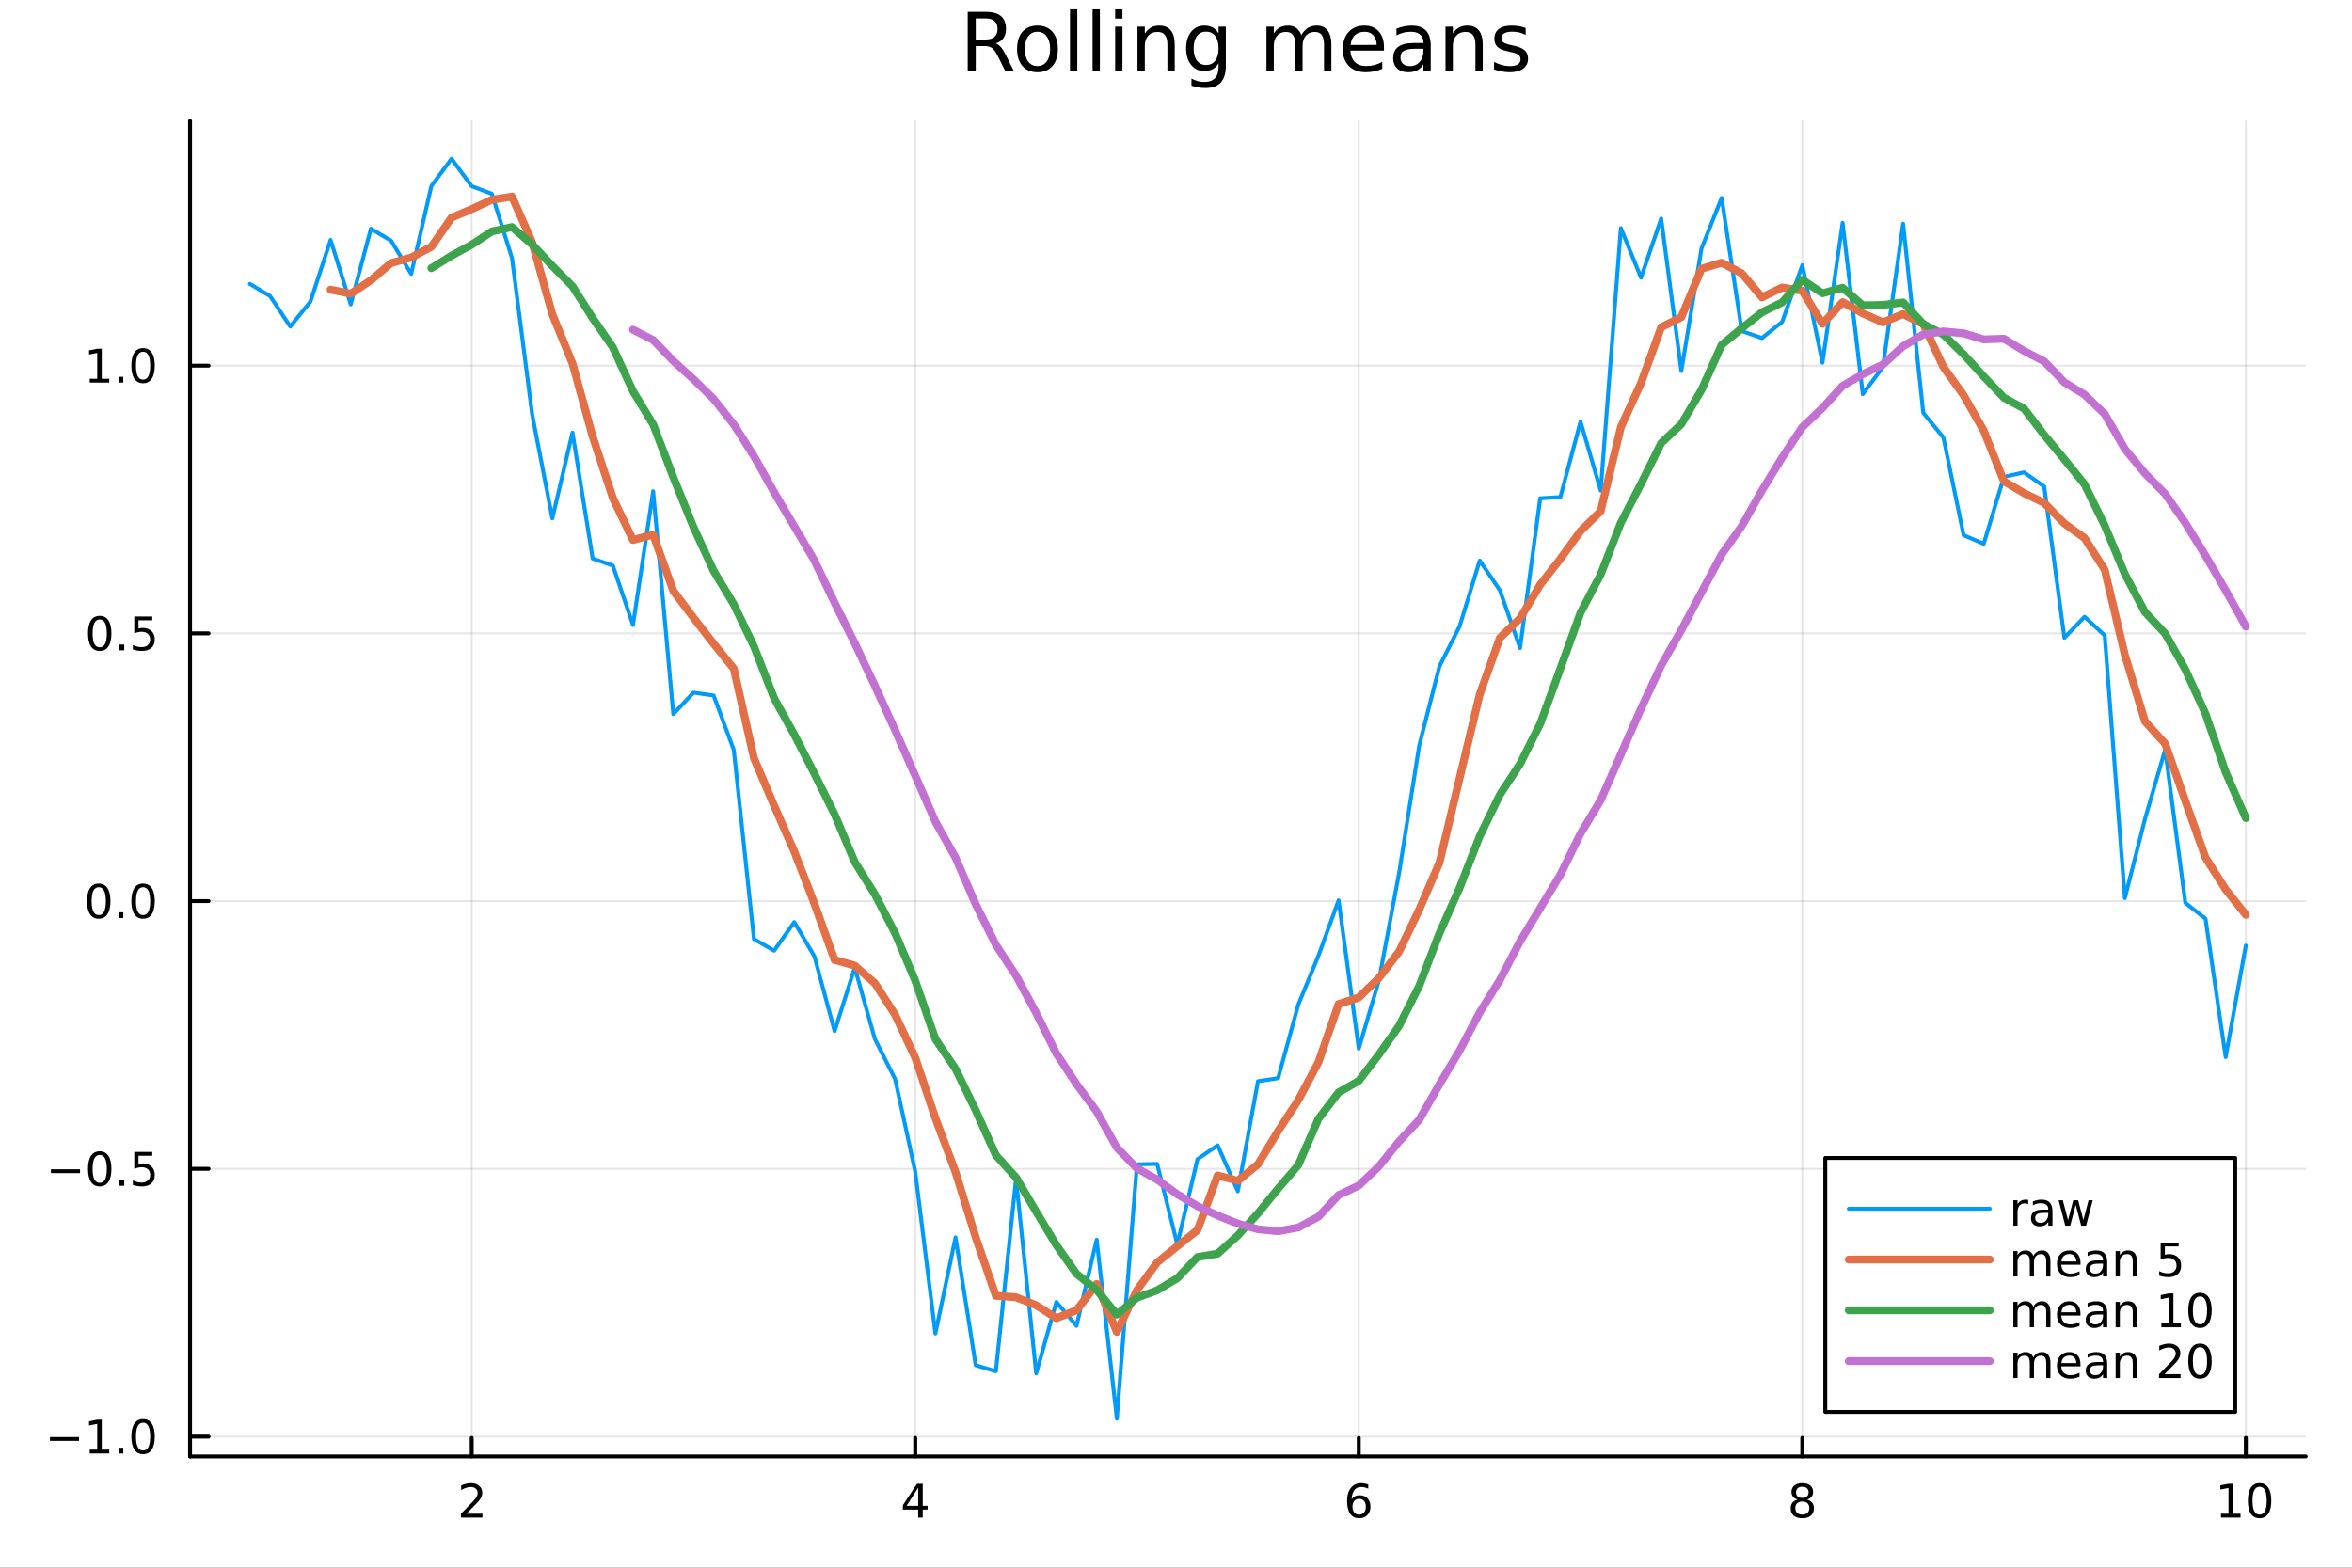<?xml version="1.0" encoding="utf-8"?>
<svg xmlns="http://www.w3.org/2000/svg" xmlns:xlink="http://www.w3.org/1999/xlink" width="600" height="400" viewBox="0 0 2400 1600">
<rect x="0" y="0" width="2400" height="1600" fill="#333333" stroke="none"/>
<defs>
  <clipPath id="clip090">
    <rect x="0" y="0" width="2400" height="1600"/>
  </clipPath>
</defs>
<path clip-path="url(#clip090)" d="M0 1600 L2400 1600 L2400 0 L0 0  Z" fill="#ffffff" fill-rule="evenodd" fill-opacity="1"/>
<defs>
  <clipPath id="clip091">
    <rect x="480" y="0" width="1681" height="1600"/>
  </clipPath>
</defs>
<path clip-path="url(#clip090)" d="M193.936 1486.45 L2352.76 1486.45 L2352.76 123.472 L193.936 123.472  Z" fill="#ffffff" fill-rule="evenodd" fill-opacity="1"/>
<defs>
  <clipPath id="clip092">
    <rect x="193" y="123" width="2160" height="1364"/>
  </clipPath>
</defs>
<polyline clip-path="url(#clip092)" style="stroke:#000000; stroke-linecap:round; stroke-linejoin:round; stroke-width:2; stroke-opacity:0.1; fill:none" points="481.326,1486.45 481.326,123.472 "/>
<polyline clip-path="url(#clip092)" style="stroke:#000000; stroke-linecap:round; stroke-linejoin:round; stroke-width:2; stroke-opacity:0.1; fill:none" points="933.909,1486.45 933.909,123.472 "/>
<polyline clip-path="url(#clip092)" style="stroke:#000000; stroke-linecap:round; stroke-linejoin:round; stroke-width:2; stroke-opacity:0.1; fill:none" points="1386.49,1486.45 1386.49,123.472 "/>
<polyline clip-path="url(#clip092)" style="stroke:#000000; stroke-linecap:round; stroke-linejoin:round; stroke-width:2; stroke-opacity:0.1; fill:none" points="1839.07,1486.45 1839.07,123.472 "/>
<polyline clip-path="url(#clip092)" style="stroke:#000000; stroke-linecap:round; stroke-linejoin:round; stroke-width:2; stroke-opacity:0.1; fill:none" points="2291.66,1486.45 2291.66,123.472 "/>
<polyline clip-path="url(#clip090)" style="stroke:#000000; stroke-linecap:round; stroke-linejoin:round; stroke-width:4; stroke-opacity:1; fill:none" points="193.936,1486.45 2352.76,1486.45 "/>
<polyline clip-path="url(#clip090)" style="stroke:#000000; stroke-linecap:round; stroke-linejoin:round; stroke-width:4; stroke-opacity:1; fill:none" points="481.326,1486.45 481.326,1467.55 "/>
<polyline clip-path="url(#clip090)" style="stroke:#000000; stroke-linecap:round; stroke-linejoin:round; stroke-width:4; stroke-opacity:1; fill:none" points="933.909,1486.45 933.909,1467.55 "/>
<polyline clip-path="url(#clip090)" style="stroke:#000000; stroke-linecap:round; stroke-linejoin:round; stroke-width:4; stroke-opacity:1; fill:none" points="1386.49,1486.45 1386.49,1467.55 "/>
<polyline clip-path="url(#clip090)" style="stroke:#000000; stroke-linecap:round; stroke-linejoin:round; stroke-width:4; stroke-opacity:1; fill:none" points="1839.07,1486.45 1839.07,1467.55 "/>
<polyline clip-path="url(#clip090)" style="stroke:#000000; stroke-linecap:round; stroke-linejoin:round; stroke-width:4; stroke-opacity:1; fill:none" points="2291.66,1486.45 2291.66,1467.55 "/>
<path clip-path="url(#clip090)" d="M475.979 1544.91 L492.298 1544.91 L492.298 1548.85 L470.354 1548.85 L470.354 1544.91 Q473.016 1542.16 477.599 1537.53 Q482.206 1532.88 483.386 1531.53 Q485.632 1529.01 486.511 1527.27 Q487.414 1525.51 487.414 1523.82 Q487.414 1521.07 485.47 1519.33 Q483.548 1517.6 480.446 1517.6 Q478.247 1517.6 475.794 1518.36 Q473.363 1519.13 470.585 1520.68 L470.585 1515.95 Q473.409 1514.82 475.863 1514.24 Q478.317 1513.66 480.354 1513.66 Q485.724 1513.66 488.919 1516.35 Q492.113 1519.03 492.113 1523.52 Q492.113 1525.65 491.303 1527.57 Q490.516 1529.47 488.409 1532.07 Q487.831 1532.74 484.729 1535.95 Q481.627 1539.15 475.979 1544.91 Z" fill="#000000" fill-rule="nonzero" fill-opacity="1" /><path clip-path="url(#clip090)" d="M936.918 1518.36 L925.113 1536.81 L936.918 1536.81 L936.918 1518.36 M935.691 1514.29 L941.571 1514.29 L941.571 1536.81 L946.501 1536.81 L946.501 1540.7 L941.571 1540.7 L941.571 1548.85 L936.918 1548.85 L936.918 1540.7 L921.316 1540.7 L921.316 1536.19 L935.691 1514.29 Z" fill="#000000" fill-rule="nonzero" fill-opacity="1" /><path clip-path="url(#clip090)" d="M1386.9 1529.7 Q1383.75 1529.7 1381.9 1531.86 Q1380.07 1534.01 1380.07 1537.76 Q1380.07 1541.49 1381.9 1543.66 Q1383.75 1545.82 1386.9 1545.82 Q1390.04 1545.82 1391.87 1543.66 Q1393.73 1541.49 1393.73 1537.76 Q1393.73 1534.01 1391.87 1531.86 Q1390.04 1529.7 1386.9 1529.7 M1396.18 1515.05 L1396.18 1519.31 Q1394.42 1518.48 1392.61 1518.04 Q1390.83 1517.6 1389.07 1517.6 Q1384.44 1517.6 1381.99 1520.72 Q1379.56 1523.85 1379.21 1530.17 Q1380.58 1528.15 1382.64 1527.09 Q1384.7 1526 1387.17 1526 Q1392.38 1526 1395.39 1529.17 Q1398.42 1532.32 1398.42 1537.76 Q1398.42 1543.08 1395.28 1546.3 Q1392.13 1549.52 1386.9 1549.52 Q1380.9 1549.52 1377.73 1544.94 Q1374.56 1540.33 1374.56 1531.6 Q1374.56 1523.41 1378.45 1518.55 Q1382.34 1513.66 1388.89 1513.66 Q1390.65 1513.66 1392.43 1514.01 Q1394.23 1514.36 1396.18 1515.05 Z" fill="#000000" fill-rule="nonzero" fill-opacity="1" /><path clip-path="url(#clip090)" d="M1839.07 1532.44 Q1835.74 1532.44 1833.82 1534.22 Q1831.92 1536 1831.92 1539.13 Q1831.92 1542.25 1833.82 1544.03 Q1835.74 1545.82 1839.07 1545.82 Q1842.41 1545.82 1844.33 1544.03 Q1846.25 1542.23 1846.25 1539.13 Q1846.25 1536 1844.33 1534.22 Q1842.43 1532.44 1839.07 1532.44 M1834.4 1530.45 Q1831.39 1529.7 1829.7 1527.64 Q1828.03 1525.58 1828.03 1522.62 Q1828.03 1518.48 1830.97 1516.07 Q1833.94 1513.66 1839.07 1513.66 Q1844.24 1513.66 1847.18 1516.07 Q1850.12 1518.48 1850.12 1522.62 Q1850.12 1525.58 1848.43 1527.64 Q1846.76 1529.7 1843.77 1530.45 Q1847.15 1531.23 1849.03 1533.52 Q1850.93 1535.82 1850.93 1539.13 Q1850.93 1544.15 1847.85 1546.83 Q1844.79 1549.52 1839.07 1549.52 Q1833.36 1549.52 1830.28 1546.83 Q1827.22 1544.15 1827.22 1539.13 Q1827.22 1535.82 1829.12 1533.52 Q1831.02 1531.23 1834.4 1530.45 M1832.69 1523.06 Q1832.69 1525.75 1834.35 1527.25 Q1836.04 1528.76 1839.07 1528.76 Q1842.08 1528.76 1843.77 1527.25 Q1845.49 1525.75 1845.49 1523.06 Q1845.49 1520.38 1843.77 1518.87 Q1842.08 1517.37 1839.07 1517.37 Q1836.04 1517.37 1834.35 1518.87 Q1832.69 1520.38 1832.69 1523.06 Z" fill="#000000" fill-rule="nonzero" fill-opacity="1" /><path clip-path="url(#clip090)" d="M2266.34 1544.91 L2273.98 1544.91 L2273.98 1518.55 L2265.67 1520.21 L2265.67 1515.95 L2273.94 1514.29 L2278.61 1514.29 L2278.61 1544.91 L2286.25 1544.91 L2286.25 1548.85 L2266.34 1548.85 L2266.34 1544.91 Z" fill="#000000" fill-rule="nonzero" fill-opacity="1" /><path clip-path="url(#clip090)" d="M2305.7 1517.37 Q2302.09 1517.37 2300.26 1520.93 Q2298.45 1524.47 2298.45 1531.6 Q2298.45 1538.71 2300.26 1542.27 Q2302.09 1545.82 2305.7 1545.82 Q2309.33 1545.82 2311.14 1542.27 Q2312.96 1538.71 2312.96 1531.6 Q2312.96 1524.47 2311.14 1520.93 Q2309.33 1517.37 2305.7 1517.37 M2305.7 1513.66 Q2311.51 1513.66 2314.56 1518.27 Q2317.64 1522.85 2317.64 1531.6 Q2317.64 1540.33 2314.56 1544.94 Q2311.51 1549.52 2305.7 1549.52 Q2299.89 1549.52 2296.81 1544.94 Q2293.75 1540.33 2293.75 1531.6 Q2293.75 1522.85 2296.81 1518.27 Q2299.89 1513.66 2305.7 1513.66 Z" fill="#000000" fill-rule="nonzero" fill-opacity="1" /><polyline clip-path="url(#clip092)" style="stroke:#000000; stroke-linecap:round; stroke-linejoin:round; stroke-width:2; stroke-opacity:0.1; fill:none" points="193.936,1466.2 2352.76,1466.2 "/>
<polyline clip-path="url(#clip092)" style="stroke:#000000; stroke-linecap:round; stroke-linejoin:round; stroke-width:2; stroke-opacity:0.1; fill:none" points="193.936,1192.94 2352.76,1192.94 "/>
<polyline clip-path="url(#clip092)" style="stroke:#000000; stroke-linecap:round; stroke-linejoin:round; stroke-width:2; stroke-opacity:0.1; fill:none" points="193.936,919.692 2352.76,919.692 "/>
<polyline clip-path="url(#clip092)" style="stroke:#000000; stroke-linecap:round; stroke-linejoin:round; stroke-width:2; stroke-opacity:0.1; fill:none" points="193.936,646.44 2352.76,646.44 "/>
<polyline clip-path="url(#clip092)" style="stroke:#000000; stroke-linecap:round; stroke-linejoin:round; stroke-width:2; stroke-opacity:0.1; fill:none" points="193.936,373.188 2352.76,373.188 "/>
<polyline clip-path="url(#clip090)" style="stroke:#000000; stroke-linecap:round; stroke-linejoin:round; stroke-width:4; stroke-opacity:1; fill:none" points="193.936,1486.45 193.936,123.472 "/>
<polyline clip-path="url(#clip090)" style="stroke:#000000; stroke-linecap:round; stroke-linejoin:round; stroke-width:4; stroke-opacity:1; fill:none" points="193.936,1466.2 212.834,1466.2 "/>
<polyline clip-path="url(#clip090)" style="stroke:#000000; stroke-linecap:round; stroke-linejoin:round; stroke-width:4; stroke-opacity:1; fill:none" points="193.936,1192.94 212.834,1192.94 "/>
<polyline clip-path="url(#clip090)" style="stroke:#000000; stroke-linecap:round; stroke-linejoin:round; stroke-width:4; stroke-opacity:1; fill:none" points="193.936,919.692 212.834,919.692 "/>
<polyline clip-path="url(#clip090)" style="stroke:#000000; stroke-linecap:round; stroke-linejoin:round; stroke-width:4; stroke-opacity:1; fill:none" points="193.936,646.44 212.834,646.44 "/>
<polyline clip-path="url(#clip090)" style="stroke:#000000; stroke-linecap:round; stroke-linejoin:round; stroke-width:4; stroke-opacity:1; fill:none" points="193.936,373.188 212.834,373.188 "/>
<path clip-path="url(#clip090)" d="M50.992 1466.65 L80.668 1466.65 L80.668 1470.58 L50.992 1470.58 L50.992 1466.65 Z" fill="#000000" fill-rule="nonzero" fill-opacity="1" /><path clip-path="url(#clip090)" d="M91.571 1479.54 L99.21 1479.54 L99.21 1453.18 L90.899 1454.84 L90.899 1450.58 L99.163 1448.92 L103.839 1448.92 L103.839 1479.54 L111.478 1479.54 L111.478 1483.48 L91.571 1483.48 L91.571 1479.54 Z" fill="#000000" fill-rule="nonzero" fill-opacity="1" /><path clip-path="url(#clip090)" d="M120.922 1477.6 L125.807 1477.6 L125.807 1483.48 L120.922 1483.48 L120.922 1477.6 Z" fill="#000000" fill-rule="nonzero" fill-opacity="1" /><path clip-path="url(#clip090)" d="M145.992 1452 Q142.381 1452 140.552 1455.56 Q138.746 1459.1 138.746 1466.23 Q138.746 1473.34 140.552 1476.9 Q142.381 1480.44 145.992 1480.44 Q149.626 1480.44 151.431 1476.9 Q153.26 1473.34 153.26 1466.23 Q153.26 1459.1 151.431 1455.56 Q149.626 1452 145.992 1452 M145.992 1448.29 Q151.802 1448.29 154.857 1452.9 Q157.936 1457.48 157.936 1466.23 Q157.936 1474.96 154.857 1479.56 Q151.802 1484.15 145.992 1484.15 Q140.181 1484.15 137.103 1479.56 Q134.047 1474.96 134.047 1466.23 Q134.047 1457.48 137.103 1452.9 Q140.181 1448.29 145.992 1448.29 Z" fill="#000000" fill-rule="nonzero" fill-opacity="1" /><path clip-path="url(#clip090)" d="M51.987 1193.4 L81.663 1193.4 L81.663 1197.33 L51.987 1197.33 L51.987 1193.4 Z" fill="#000000" fill-rule="nonzero" fill-opacity="1" /><path clip-path="url(#clip090)" d="M101.756 1178.74 Q98.145 1178.74 96.316 1182.31 Q94.51 1185.85 94.51 1192.98 Q94.51 1200.09 96.316 1203.65 Q98.145 1207.19 101.756 1207.19 Q105.39 1207.19 107.196 1203.65 Q109.024 1200.09 109.024 1192.98 Q109.024 1185.85 107.196 1182.31 Q105.39 1178.74 101.756 1178.74 M101.756 1175.04 Q107.566 1175.04 110.621 1179.65 Q113.7 1184.23 113.7 1192.98 Q113.7 1201.71 110.621 1206.31 Q107.566 1210.9 101.756 1210.9 Q95.946 1210.9 92.867 1206.31 Q89.811 1201.71 89.811 1192.98 Q89.811 1184.23 92.867 1179.65 Q95.946 1175.04 101.756 1175.04 Z" fill="#000000" fill-rule="nonzero" fill-opacity="1" /><path clip-path="url(#clip090)" d="M121.918 1204.34 L126.802 1204.34 L126.802 1210.22 L121.918 1210.22 L121.918 1204.34 Z" fill="#000000" fill-rule="nonzero" fill-opacity="1" /><path clip-path="url(#clip090)" d="M137.033 1175.66 L155.39 1175.66 L155.39 1179.6 L141.316 1179.6 L141.316 1188.07 Q142.334 1187.72 143.353 1187.56 Q144.371 1187.38 145.39 1187.38 Q151.177 1187.38 154.556 1190.55 Q157.936 1193.72 157.936 1199.14 Q157.936 1204.72 154.464 1207.82 Q150.992 1210.9 144.672 1210.9 Q142.496 1210.9 140.228 1210.53 Q137.982 1210.15 135.575 1209.41 L135.575 1204.72 Q137.658 1205.85 139.881 1206.4 Q142.103 1206.96 144.58 1206.96 Q148.584 1206.96 150.922 1204.85 Q153.26 1202.75 153.26 1199.14 Q153.26 1195.53 150.922 1193.42 Q148.584 1191.31 144.58 1191.31 Q142.705 1191.31 140.83 1191.73 Q138.978 1192.15 137.033 1193.03 L137.033 1175.66 Z" fill="#000000" fill-rule="nonzero" fill-opacity="1" /><path clip-path="url(#clip090)" d="M100.76 905.491 Q97.149 905.491 95.321 909.056 Q93.515 912.597 93.515 919.727 Q93.515 926.833 95.321 930.398 Q97.149 933.94 100.76 933.94 Q104.395 933.94 106.2 930.398 Q108.029 926.833 108.029 919.727 Q108.029 912.597 106.2 909.056 Q104.395 905.491 100.76 905.491 M100.76 901.787 Q106.571 901.787 109.626 906.394 Q112.705 910.977 112.705 919.727 Q112.705 928.454 109.626 933.06 Q106.571 937.643 100.76 937.643 Q94.95 937.643 91.871 933.06 Q88.816 928.454 88.816 919.727 Q88.816 910.977 91.871 906.394 Q94.95 901.787 100.76 901.787 Z" fill="#000000" fill-rule="nonzero" fill-opacity="1" /><path clip-path="url(#clip090)" d="M120.922 931.093 L125.807 931.093 L125.807 936.972 L120.922 936.972 L120.922 931.093 Z" fill="#000000" fill-rule="nonzero" fill-opacity="1" /><path clip-path="url(#clip090)" d="M145.992 905.491 Q142.381 905.491 140.552 909.056 Q138.746 912.597 138.746 919.727 Q138.746 926.833 140.552 930.398 Q142.381 933.94 145.992 933.94 Q149.626 933.94 151.431 930.398 Q153.26 926.833 153.26 919.727 Q153.26 912.597 151.431 909.056 Q149.626 905.491 145.992 905.491 M145.992 901.787 Q151.802 901.787 154.857 906.394 Q157.936 910.977 157.936 919.727 Q157.936 928.454 154.857 933.06 Q151.802 937.643 145.992 937.643 Q140.181 937.643 137.103 933.06 Q134.047 928.454 134.047 919.727 Q134.047 910.977 137.103 906.394 Q140.181 901.787 145.992 901.787 Z" fill="#000000" fill-rule="nonzero" fill-opacity="1" /><path clip-path="url(#clip090)" d="M101.756 632.239 Q98.145 632.239 96.316 635.803 Q94.51 639.345 94.51 646.475 Q94.51 653.581 96.316 657.146 Q98.145 660.688 101.756 660.688 Q105.39 660.688 107.196 657.146 Q109.024 653.581 109.024 646.475 Q109.024 639.345 107.196 635.803 Q105.39 632.239 101.756 632.239 M101.756 628.535 Q107.566 628.535 110.621 633.141 Q113.7 637.725 113.7 646.475 Q113.7 655.202 110.621 659.808 Q107.566 664.391 101.756 664.391 Q95.946 664.391 92.867 659.808 Q89.811 655.202 89.811 646.475 Q89.811 637.725 92.867 633.141 Q95.946 628.535 101.756 628.535 Z" fill="#000000" fill-rule="nonzero" fill-opacity="1" /><path clip-path="url(#clip090)" d="M121.918 657.84 L126.802 657.84 L126.802 663.72 L121.918 663.72 L121.918 657.84 Z" fill="#000000" fill-rule="nonzero" fill-opacity="1" /><path clip-path="url(#clip090)" d="M137.033 629.16 L155.39 629.16 L155.39 633.095 L141.316 633.095 L141.316 641.567 Q142.334 641.22 143.353 641.058 Q144.371 640.873 145.39 640.873 Q151.177 640.873 154.556 644.044 Q157.936 647.215 157.936 652.632 Q157.936 658.211 154.464 661.313 Q150.992 664.391 144.672 664.391 Q142.496 664.391 140.228 664.021 Q137.982 663.651 135.575 662.91 L135.575 658.211 Q137.658 659.345 139.881 659.901 Q142.103 660.456 144.58 660.456 Q148.584 660.456 150.922 658.35 Q153.26 656.243 153.26 652.632 Q153.26 649.021 150.922 646.915 Q148.584 644.808 144.58 644.808 Q142.705 644.808 140.83 645.225 Q138.978 645.641 137.033 646.521 L137.033 629.16 Z" fill="#000000" fill-rule="nonzero" fill-opacity="1" /><path clip-path="url(#clip090)" d="M91.571 386.533 L99.21 386.533 L99.21 360.167 L90.899 361.834 L90.899 357.575 L99.163 355.908 L103.839 355.908 L103.839 386.533 L111.478 386.533 L111.478 390.468 L91.571 390.468 L91.571 386.533 Z" fill="#000000" fill-rule="nonzero" fill-opacity="1" /><path clip-path="url(#clip090)" d="M120.922 384.588 L125.807 384.588 L125.807 390.468 L120.922 390.468 L120.922 384.588 Z" fill="#000000" fill-rule="nonzero" fill-opacity="1" /><path clip-path="url(#clip090)" d="M145.992 358.987 Q142.381 358.987 140.552 362.551 Q138.746 366.093 138.746 373.223 Q138.746 380.329 140.552 383.894 Q142.381 387.435 145.992 387.435 Q149.626 387.435 151.431 383.894 Q153.26 380.329 153.26 373.223 Q153.26 366.093 151.431 362.551 Q149.626 358.987 145.992 358.987 M145.992 355.283 Q151.802 355.283 154.857 359.889 Q157.936 364.473 157.936 373.223 Q157.936 381.949 154.857 386.556 Q151.802 391.139 145.992 391.139 Q140.181 391.139 137.103 386.556 Q134.047 381.949 134.047 373.223 Q134.047 364.473 137.103 359.889 Q140.181 355.283 145.992 355.283 Z" fill="#000000" fill-rule="nonzero" fill-opacity="1" /><path clip-path="url(#clip090)" d="M1016.15 44.22 Q1018.79 45.111 1021.26 48.028 Q1023.77 50.944 1026.28 56.048 L1034.59 72.576 L1025.8 72.576 L1018.06 57.061 Q1015.06 50.985 1012.22 49 Q1009.43 47.015 1004.57 47.015 L995.656 47.015 L995.656 72.576 L987.474 72.576 L987.474 12.096 L1005.95 12.096 Q1016.32 12.096 1021.42 16.43 Q1026.52 20.765 1026.52 29.515 Q1026.52 35.227 1023.85 38.994 Q1021.22 42.761 1016.15 44.22 M995.656 18.82 L995.656 40.29 L1005.95 40.29 Q1011.86 40.29 1014.86 37.576 Q1017.9 34.822 1017.9 29.515 Q1017.9 24.208 1014.86 21.535 Q1011.86 18.82 1005.95 18.82 L995.656 18.82 Z" fill="#000000" fill-rule="nonzero" fill-opacity="1" /><path clip-path="url(#clip090)" d="M1058.65 32.431 Q1052.65 32.431 1049.17 37.131 Q1045.69 41.789 1045.69 49.931 Q1045.69 58.074 1049.13 62.773 Q1052.61 67.431 1058.65 67.431 Q1064.6 67.431 1068.09 62.732 Q1071.57 58.033 1071.57 49.931 Q1071.57 41.87 1068.09 37.171 Q1064.6 32.431 1058.65 32.431 M1058.65 26.112 Q1068.37 26.112 1073.92 32.431 Q1079.47 38.751 1079.47 49.931 Q1079.47 61.071 1073.92 67.431 Q1068.37 73.751 1058.65 73.751 Q1048.89 73.751 1043.34 67.431 Q1037.83 61.071 1037.83 49.931 Q1037.83 38.751 1043.34 32.431 Q1048.89 26.112 1058.65 26.112 Z" fill="#000000" fill-rule="nonzero" fill-opacity="1" /><path clip-path="url(#clip090)" d="M1091.82 9.544 L1099.28 9.544 L1099.28 72.576 L1091.82 72.576 L1091.82 9.544 Z" fill="#000000" fill-rule="nonzero" fill-opacity="1" /><path clip-path="url(#clip090)" d="M1114.87 9.544 L1122.33 9.544 L1122.33 72.576 L1114.87 72.576 L1114.87 9.544 Z" fill="#000000" fill-rule="nonzero" fill-opacity="1" /><path clip-path="url(#clip090)" d="M1137.92 27.206 L1145.38 27.206 L1145.38 72.576 L1137.92 72.576 L1137.92 27.206 M1137.92 9.544 L1145.38 9.544 L1145.38 18.983 L1137.92 18.983 L1137.92 9.544 Z" fill="#000000" fill-rule="nonzero" fill-opacity="1" /><path clip-path="url(#clip090)" d="M1198.69 45.192 L1198.69 72.576 L1191.23 72.576 L1191.23 45.435 Q1191.23 38.994 1188.72 35.794 Q1186.21 32.594 1181.19 32.594 Q1175.15 32.594 1171.67 36.442 Q1168.18 40.29 1168.18 46.934 L1168.18 72.576 L1160.69 72.576 L1160.69 27.206 L1168.18 27.206 L1168.18 34.254 Q1170.86 30.163 1174.46 28.138 Q1178.11 26.112 1182.85 26.112 Q1190.67 26.112 1194.68 30.973 Q1198.69 35.794 1198.69 45.192 Z" fill="#000000" fill-rule="nonzero" fill-opacity="1" /><path clip-path="url(#clip090)" d="M1243.41 49.364 Q1243.41 41.263 1240.05 36.806 Q1236.73 32.35 1230.69 32.35 Q1224.69 32.35 1221.33 36.806 Q1218.01 41.263 1218.01 49.364 Q1218.01 57.426 1221.33 61.882 Q1224.69 66.338 1230.69 66.338 Q1236.73 66.338 1240.05 61.882 Q1243.41 57.426 1243.41 49.364 M1250.86 66.945 Q1250.86 78.531 1245.72 84.162 Q1240.57 89.833 1229.96 89.833 Q1226.03 89.833 1222.55 89.225 Q1219.06 88.658 1215.78 87.443 L1215.78 80.192 Q1219.06 81.974 1222.26 82.825 Q1225.46 83.675 1228.79 83.675 Q1236.12 83.675 1239.76 79.827 Q1243.41 76.019 1243.41 68.282 L1243.41 64.596 Q1241.1 68.606 1237.5 70.591 Q1233.89 72.576 1228.87 72.576 Q1220.52 72.576 1215.42 66.216 Q1210.31 59.856 1210.31 49.364 Q1210.31 38.832 1215.42 32.472 Q1220.52 26.112 1228.87 26.112 Q1233.89 26.112 1237.5 28.097 Q1241.1 30.082 1243.41 34.092 L1243.41 27.206 L1250.86 27.206 L1250.86 66.945 Z" fill="#000000" fill-rule="nonzero" fill-opacity="1" /><path clip-path="url(#clip090)" d="M1327.91 35.915 Q1330.71 30.892 1334.6 28.502 Q1338.48 26.112 1343.75 26.112 Q1350.84 26.112 1354.69 31.095 Q1358.54 36.037 1358.54 45.192 L1358.54 72.576 L1351.04 72.576 L1351.04 45.435 Q1351.04 38.913 1348.73 35.753 Q1346.42 32.594 1341.68 32.594 Q1335.89 32.594 1332.53 36.442 Q1329.17 40.29 1329.17 46.934 L1329.17 72.576 L1321.67 72.576 L1321.67 45.435 Q1321.67 38.873 1319.36 35.753 Q1317.06 32.594 1312.23 32.594 Q1306.52 32.594 1303.16 36.482 Q1299.8 40.331 1299.8 46.934 L1299.8 72.576 L1292.3 72.576 L1292.3 27.206 L1299.8 27.206 L1299.8 34.254 Q1302.35 30.082 1305.92 28.097 Q1309.48 26.112 1314.38 26.112 Q1319.32 26.112 1322.77 28.624 Q1326.25 31.135 1327.91 35.915 Z" fill="#000000" fill-rule="nonzero" fill-opacity="1" /><path clip-path="url(#clip090)" d="M1412.21 48.028 L1412.21 51.673 L1377.94 51.673 Q1378.43 59.37 1382.56 63.421 Q1386.73 67.431 1394.14 67.431 Q1398.44 67.431 1402.45 66.378 Q1406.5 65.325 1410.47 63.218 L1410.47 70.267 Q1406.46 71.968 1402.25 72.86 Q1398.03 73.751 1393.7 73.751 Q1382.84 73.751 1376.48 67.431 Q1370.16 61.112 1370.16 50.337 Q1370.16 39.197 1376.16 32.675 Q1382.19 26.112 1392.4 26.112 Q1401.56 26.112 1406.86 32.026 Q1412.21 37.9 1412.21 48.028 M1404.76 45.84 Q1404.68 39.723 1401.31 36.077 Q1397.99 32.431 1392.48 32.431 Q1386.24 32.431 1382.48 35.956 Q1378.75 39.48 1378.18 45.88 L1404.76 45.84 Z" fill="#000000" fill-rule="nonzero" fill-opacity="1" /><path clip-path="url(#clip090)" d="M1445.06 49.769 Q1436.03 49.769 1432.55 51.835 Q1429.06 53.901 1429.06 58.884 Q1429.06 62.854 1431.66 65.203 Q1434.29 67.512 1438.78 67.512 Q1444.98 67.512 1448.71 63.137 Q1452.48 58.722 1452.48 51.43 L1452.48 49.769 L1445.06 49.769 M1459.93 46.691 L1459.93 72.576 L1452.48 72.576 L1452.48 65.689 Q1449.92 69.821 1446.12 71.806 Q1442.31 73.751 1436.8 73.751 Q1429.83 73.751 1425.7 69.862 Q1421.61 65.933 1421.61 59.37 Q1421.61 51.714 1426.71 47.825 Q1431.86 43.936 1442.03 43.936 L1452.48 43.936 L1452.48 43.207 Q1452.48 38.062 1449.07 35.267 Q1445.71 32.431 1439.6 32.431 Q1435.71 32.431 1432.02 33.363 Q1428.33 34.295 1424.93 36.158 L1424.93 29.272 Q1429.02 27.692 1432.87 26.922 Q1436.72 26.112 1440.36 26.112 Q1450.21 26.112 1455.07 31.216 Q1459.93 36.32 1459.93 46.691 Z" fill="#000000" fill-rule="nonzero" fill-opacity="1" /><path clip-path="url(#clip090)" d="M1513 45.192 L1513 72.576 L1505.54 72.576 L1505.54 45.435 Q1505.54 38.994 1503.03 35.794 Q1500.52 32.594 1495.5 32.594 Q1489.46 32.594 1485.98 36.442 Q1482.49 40.29 1482.49 46.934 L1482.49 72.576 L1475 72.576 L1475 27.206 L1482.49 27.206 L1482.49 34.254 Q1485.17 30.163 1488.77 28.138 Q1492.42 26.112 1497.16 26.112 Q1504.98 26.112 1508.99 30.973 Q1513 35.794 1513 45.192 Z" fill="#000000" fill-rule="nonzero" fill-opacity="1" /><path clip-path="url(#clip090)" d="M1556.79 28.543 L1556.79 35.591 Q1553.63 33.971 1550.23 33.161 Q1546.82 32.35 1543.18 32.35 Q1537.63 32.35 1534.83 34.052 Q1532.08 35.753 1532.08 39.156 Q1532.08 41.749 1534.06 43.248 Q1536.05 44.706 1542.04 46.043 L1544.59 46.61 Q1552.53 48.311 1555.86 51.43 Q1559.22 54.509 1559.22 60.059 Q1559.22 66.378 1554.2 70.064 Q1549.21 73.751 1540.46 73.751 Q1536.82 73.751 1532.85 73.022 Q1528.92 72.333 1524.54 70.915 L1524.54 63.218 Q1528.67 65.365 1532.68 66.459 Q1536.7 67.512 1540.62 67.512 Q1545.89 67.512 1548.73 65.73 Q1551.56 63.907 1551.56 60.626 Q1551.56 57.588 1549.5 55.967 Q1547.47 54.347 1540.54 52.848 L1537.95 52.24 Q1531.02 50.782 1527.95 47.785 Q1524.87 44.746 1524.87 39.48 Q1524.87 33.08 1529.4 29.596 Q1533.94 26.112 1542.29 26.112 Q1546.42 26.112 1550.06 26.72 Q1553.71 27.327 1556.79 28.543 Z" fill="#000000" fill-rule="nonzero" fill-opacity="1" /><polyline clip-path="url(#clip092)" style="stroke:#009af9; stroke-linecap:round; stroke-linejoin:round; stroke-width:4; stroke-opacity:1; fill:none" points="255.035,289.807 275.607,302.177 296.179,333.274 316.751,307.832 337.322,244.915 357.894,310.709 378.466,233.459 399.038,245.648 419.61,279.538 440.182,189.853 460.754,162.047 481.326,190.067 501.898,197.809 522.47,263.493 543.042,422.972 563.614,529.135 584.186,441.509 604.758,570.069 625.33,577.209 645.902,637.842 666.474,501.346 687.046,728.821 707.617,706.877 728.189,709.841 748.761,765.397 769.333,958.422 789.905,970.299 810.477,941.098 831.049,976.142 851.621,1052.39 872.193,987.604 892.765,1060.47 913.337,1101.23 933.909,1195.78 954.481,1360.98 975.053,1262.93 995.625,1393.4 1016.2,1399.52 1036.77,1203.22 1057.34,1401.71 1077.91,1328.78 1098.48,1353.16 1119.06,1265.26 1139.63,1447.87 1160.2,1188.37 1180.77,1187.88 1201.34,1270.06 1221.92,1183.04 1242.49,1168.94 1263.06,1215.83 1283.63,1103.51 1304.2,1100.41 1324.78,1025.37 1345.35,975.376 1365.92,918.901 1386.49,1070.27 1407.06,1000.57 1427.64,891.027 1448.21,760.812 1468.78,680.154 1489.35,639.324 1509.92,572.144 1530.5,602.477 1551.07,661.369 1571.64,508.587 1592.21,507.342 1612.78,430.29 1633.35,500.683 1653.93,232.761 1674.5,283.394 1695.07,223.056 1715.64,378.612 1736.21,253.69 1756.79,201.978 1777.36,337.942 1797.93,345.002 1818.5,328.552 1839.07,270.713 1859.65,370.181 1880.22,227.435 1900.79,402.314 1921.36,374.431 1941.93,228.342 1962.51,421.335 1983.08,446.552 2003.65,546.233 2024.22,554.995 2044.79,486.725 2065.37,482.077 2085.94,496.57 2106.51,650.923 2127.08,629.48 2147.65,648.567 2168.23,916.613 2188.8,835.705 2209.37,765.03 2229.94,921.5 2250.51,937.636 2271.09,1078.88 2291.66,965.085 "/>
<polyline clip-path="url(#clip092)" style="stroke:#e26f46; stroke-linecap:round; stroke-linejoin:round; stroke-width:8; stroke-opacity:1; fill:none" points="337.322,295.601 357.894,299.782 378.466,286.038 399.038,268.513 419.61,262.854 440.182,251.841 460.754,222.109 481.326,213.431 501.898,203.863 522.47,200.654 543.042,247.278 563.614,320.695 584.186,370.984 604.758,445.436 625.33,508.179 645.902,551.153 666.474,545.595 687.046,603.057 707.617,630.419 728.189,656.945 748.761,682.456 769.333,773.872 789.905,822.167 810.477,869.012 831.049,922.272 851.621,979.67 872.193,985.506 892.765,1003.54 913.337,1035.57 933.909,1079.49 954.481,1141.21 975.053,1196.28 995.625,1262.86 1016.2,1322.52 1036.77,1324.01 1057.34,1332.16 1077.91,1345.33 1098.48,1337.28 1119.06,1310.43 1139.63,1359.36 1160.2,1316.69 1180.77,1288.51 1201.34,1271.89 1221.92,1255.44 1242.49,1199.66 1263.06,1205.15 1283.63,1188.28 1304.2,1154.35 1324.78,1122.81 1345.35,1084.1 1365.92,1024.71 1386.49,1018.07 1407.06,998.099 1427.64,971.23 1448.21,928.317 1468.78,880.568 1489.35,794.378 1509.92,708.692 1530.5,650.982 1551.07,631.094 1571.64,596.78 1592.21,570.384 1612.78,542.013 1633.35,521.654 1653.93,435.933 1674.5,390.894 1695.07,334.036 1715.64,323.701 1736.21,274.302 1756.79,268.146 1777.36,279.055 1797.93,303.445 1818.5,293.433 1839.07,296.838 1859.65,330.478 1880.22,308.377 1900.79,319.839 1921.36,329.015 1941.93,320.541 1962.51,330.771 1983.08,374.595 2003.65,403.379 2024.22,439.492 2044.79,491.168 2065.37,503.317 2085.94,513.32 2106.51,534.258 2127.08,549.155 2147.65,581.523 2168.23,668.431 2188.8,736.258 2209.37,759.079 2229.94,817.483 2250.51,875.297 2271.09,907.749 2291.66,933.625 "/>
<polyline clip-path="url(#clip092)" style="stroke:#3da44d; stroke-linecap:round; stroke-linejoin:round; stroke-width:8; stroke-opacity:1; fill:none" points="440.182,273.721 460.754,260.945 481.326,249.734 501.898,236.188 522.47,231.754 543.042,249.56 563.614,271.402 584.186,292.207 604.758,324.649 625.33,354.416 645.902,399.215 666.474,433.145 687.046,487.02 707.617,537.927 728.189,582.562 748.761,616.805 769.333,659.733 789.905,712.612 810.477,749.715 831.049,789.608 851.621,831.063 872.193,879.689 892.765,912.854 913.337,952.289 933.909,1000.88 954.481,1060.44 975.053,1090.89 995.625,1133.2 1016.2,1179.04 1036.77,1201.75 1057.34,1236.68 1077.91,1270.8 1098.48,1300.07 1119.06,1316.47 1139.63,1341.68 1160.2,1324.42 1180.77,1316.92 1201.34,1304.58 1221.92,1282.94 1242.49,1279.51 1263.06,1260.92 1283.63,1238.39 1304.2,1213.12 1324.78,1189.13 1345.35,1141.88 1365.92,1114.93 1386.49,1103.17 1407.06,1076.22 1427.64,1047.02 1448.21,1006.21 1468.78,952.641 1489.35,906.222 1509.92,853.395 1530.5,811.106 1551.07,779.705 1571.64,738.674 1592.21,682.381 1612.78,625.353 1633.35,586.318 1653.93,533.513 1674.5,493.837 1695.07,452.21 1715.64,432.857 1736.21,397.978 1756.79,352.039 1777.36,334.975 1797.93,318.741 1818.5,308.567 1839.07,285.57 1859.65,299.312 1880.22,293.716 1900.79,311.642 1921.36,311.224 1941.93,308.689 1962.51,330.625 1983.08,341.486 2003.65,361.609 2024.22,384.253 2044.79,405.854 2065.37,417.044 2085.94,443.957 2106.51,468.818 2127.08,494.323 2147.65,536.346 2168.23,585.874 2188.8,624.789 2209.37,646.669 2229.94,683.319 2250.51,728.41 2271.09,788.09 2291.66,834.941 "/>
<polyline clip-path="url(#clip092)" style="stroke:#c271d2; stroke-linecap:round; stroke-linejoin:round; stroke-width:8; stroke-opacity:1; fill:none" points="645.902,336.468 666.474,347.045 687.046,368.377 707.617,387.057 728.189,407.158 748.761,433.182 769.333,465.568 789.905,502.41 810.477,537.182 831.049,572.012 851.621,615.139 872.193,656.417 892.765,699.937 913.337,745.108 933.909,791.722 954.481,838.623 975.053,875.312 995.625,922.907 1016.2,964.379 1036.77,995.68 1057.34,1033.87 1077.91,1075.25 1098.48,1106.46 1119.06,1134.38 1139.63,1171.28 1160.2,1192.43 1180.77,1203.9 1201.34,1218.89 1221.92,1230.99 1242.49,1240.63 1263.06,1248.8 1283.63,1254.6 1304.2,1256.59 1324.78,1252.8 1345.35,1241.78 1365.92,1219.68 1386.49,1210.04 1407.06,1190.4 1427.64,1164.98 1448.21,1142.86 1468.78,1106.78 1489.35,1072.31 1509.92,1033.26 1530.5,1000.12 1551.07,960.792 1571.64,926.803 1592.21,892.776 1612.78,850.788 1633.35,816.67 1653.93,769.861 1674.5,723.239 1695.07,679.216 1715.64,643.126 1736.21,604.542 1756.79,565.872 1777.36,536.824 1797.93,500.561 1818.5,466.96 1839.07,435.944 1859.65,416.413 1880.22,393.777 1900.79,381.926 1921.36,372.04 1941.93,353.334 1962.51,341.332 1983.08,338.23 2003.65,340.175 2024.22,346.41 2044.79,345.712 2065.37,358.178 2085.94,368.837 2106.51,390.23 2127.08,402.774 2147.65,422.517 2168.23,458.249 2188.8,483.137 2209.37,504.139 2229.94,533.786 2250.51,567.132 2271.09,602.567 2291.66,639.449 "/>
<path clip-path="url(#clip090)" d="M1862.53 1441.02 L2280.8 1441.02 L2280.8 1181.82 L1862.53 1181.82  Z" fill="#ffffff" fill-rule="evenodd" fill-opacity="1"/>
<polyline clip-path="url(#clip090)" style="stroke:#000000; stroke-linecap:round; stroke-linejoin:round; stroke-width:4; stroke-opacity:1; fill:none" points="1862.53,1441.02 2280.8,1441.02 2280.8,1181.82 1862.53,1181.82 1862.53,1441.02 "/>
<polyline clip-path="url(#clip090)" style="stroke:#009af9; stroke-linecap:round; stroke-linejoin:round; stroke-width:4; stroke-opacity:1; fill:none" points="1886.52,1233.66 2030.44,1233.66 "/>
<path clip-path="url(#clip090)" d="M2069.61 1228.99 Q2068.89 1228.57 2068.04 1228.39 Q2067.2 1228.18 2066.18 1228.18 Q2062.57 1228.18 2060.63 1230.54 Q2058.71 1232.88 2058.71 1237.28 L2058.71 1250.94 L2054.43 1250.94 L2054.43 1225.01 L2058.71 1225.01 L2058.71 1229.04 Q2060.05 1226.68 2062.2 1225.54 Q2064.36 1224.38 2067.43 1224.38 Q2067.87 1224.38 2068.41 1224.45 Q2068.94 1224.5 2069.59 1224.62 L2069.61 1228.99 Z" fill="#000000" fill-rule="nonzero" fill-opacity="1" /><path clip-path="url(#clip090)" d="M2085.86 1237.9 Q2080.7 1237.9 2078.71 1239.08 Q2076.72 1240.26 2076.72 1243.11 Q2076.72 1245.38 2078.2 1246.72 Q2079.7 1248.04 2082.27 1248.04 Q2085.81 1248.04 2087.94 1245.54 Q2090.1 1243.02 2090.1 1238.85 L2090.1 1237.9 L2085.86 1237.9 M2094.36 1236.14 L2094.36 1250.94 L2090.1 1250.94 L2090.1 1247 Q2088.64 1249.36 2086.46 1250.5 Q2084.29 1251.61 2081.14 1251.61 Q2077.16 1251.61 2074.8 1249.38 Q2072.46 1247.14 2072.46 1243.39 Q2072.46 1239.01 2075.37 1236.79 Q2078.31 1234.57 2084.12 1234.57 L2090.1 1234.57 L2090.1 1234.15 Q2090.1 1231.21 2088.15 1229.62 Q2086.23 1228 2082.74 1228 Q2080.51 1228 2078.41 1228.53 Q2076.3 1229.06 2074.36 1230.13 L2074.36 1226.19 Q2076.69 1225.29 2078.89 1224.85 Q2081.09 1224.38 2083.18 1224.38 Q2088.8 1224.38 2091.58 1227.3 Q2094.36 1230.22 2094.36 1236.14 Z" fill="#000000" fill-rule="nonzero" fill-opacity="1" /><path clip-path="url(#clip090)" d="M2100.65 1225.01 L2104.91 1225.01 L2110.24 1245.24 L2115.54 1225.01 L2120.56 1225.01 L2125.88 1245.24 L2131.18 1225.01 L2135.44 1225.01 L2128.66 1250.94 L2123.64 1250.94 L2118.06 1229.69 L2112.46 1250.94 L2107.43 1250.94 L2100.65 1225.01 Z" fill="#000000" fill-rule="nonzero" fill-opacity="1" /><polyline clip-path="url(#clip090)" style="stroke:#e26f46; stroke-linecap:round; stroke-linejoin:round; stroke-width:8; stroke-opacity:1; fill:none" points="1886.52,1285.5 2030.44,1285.5 "/>
<path clip-path="url(#clip090)" d="M2074.77 1281.83 Q2076.37 1278.96 2078.59 1277.59 Q2080.81 1276.22 2083.82 1276.22 Q2087.87 1276.22 2090.07 1279.07 Q2092.27 1281.9 2092.27 1287.13 L2092.27 1302.78 L2087.99 1302.78 L2087.99 1287.27 Q2087.99 1283.54 2086.67 1281.73 Q2085.35 1279.93 2082.64 1279.93 Q2079.33 1279.93 2077.41 1282.13 Q2075.49 1284.33 2075.49 1288.12 L2075.49 1302.78 L2071.21 1302.78 L2071.21 1287.27 Q2071.21 1283.52 2069.89 1281.73 Q2068.57 1279.93 2065.81 1279.93 Q2062.55 1279.93 2060.63 1282.15 Q2058.71 1284.35 2058.71 1288.12 L2058.71 1302.78 L2054.43 1302.78 L2054.43 1276.85 L2058.71 1276.85 L2058.71 1280.88 Q2060.17 1278.49 2062.2 1277.36 Q2064.24 1276.22 2067.04 1276.22 Q2069.86 1276.22 2071.83 1277.66 Q2073.82 1279.09 2074.77 1281.83 Z" fill="#000000" fill-rule="nonzero" fill-opacity="1" /><path clip-path="url(#clip090)" d="M2122.94 1288.75 L2122.94 1290.83 L2103.36 1290.83 Q2103.64 1295.23 2106 1297.54 Q2108.38 1299.84 2112.62 1299.84 Q2115.07 1299.84 2117.36 1299.23 Q2119.68 1298.63 2121.95 1297.43 L2121.95 1301.46 Q2119.66 1302.43 2117.25 1302.94 Q2114.84 1303.45 2112.36 1303.45 Q2106.16 1303.45 2102.53 1299.84 Q2098.92 1296.22 2098.92 1290.07 Q2098.92 1283.7 2102.34 1279.97 Q2105.79 1276.22 2111.62 1276.22 Q2116.86 1276.22 2119.89 1279.6 Q2122.94 1282.96 2122.94 1288.75 M2118.68 1287.5 Q2118.64 1284 2116.72 1281.92 Q2114.82 1279.84 2111.67 1279.84 Q2108.11 1279.84 2105.95 1281.85 Q2103.82 1283.86 2103.5 1287.52 L2118.68 1287.5 Z" fill="#000000" fill-rule="nonzero" fill-opacity="1" /><path clip-path="url(#clip090)" d="M2141.72 1289.74 Q2136.55 1289.74 2134.56 1290.92 Q2132.57 1292.1 2132.57 1294.95 Q2132.57 1297.22 2134.05 1298.56 Q2135.56 1299.88 2138.13 1299.88 Q2141.67 1299.88 2143.8 1297.38 Q2145.95 1294.86 2145.95 1290.69 L2145.95 1289.74 L2141.72 1289.74 M2150.21 1287.98 L2150.21 1302.78 L2145.95 1302.78 L2145.95 1298.84 Q2144.49 1301.2 2142.32 1302.34 Q2140.14 1303.45 2136.99 1303.45 Q2133.01 1303.45 2130.65 1301.22 Q2128.31 1298.98 2128.31 1295.23 Q2128.31 1290.85 2131.23 1288.63 Q2134.17 1286.41 2139.98 1286.41 L2145.95 1286.41 L2145.95 1285.99 Q2145.95 1283.05 2144.01 1281.46 Q2142.09 1279.84 2138.59 1279.84 Q2136.37 1279.84 2134.26 1280.37 Q2132.16 1280.9 2130.21 1281.97 L2130.21 1278.03 Q2132.55 1277.13 2134.75 1276.69 Q2136.95 1276.22 2139.03 1276.22 Q2144.66 1276.22 2147.43 1279.14 Q2150.21 1282.06 2150.21 1287.98 Z" fill="#000000" fill-rule="nonzero" fill-opacity="1" /><path clip-path="url(#clip090)" d="M2180.54 1287.13 L2180.54 1302.78 L2176.28 1302.78 L2176.28 1287.27 Q2176.28 1283.59 2174.84 1281.76 Q2173.41 1279.93 2170.54 1279.93 Q2167.09 1279.93 2165.1 1282.13 Q2163.11 1284.33 2163.11 1288.12 L2163.11 1302.78 L2158.82 1302.78 L2158.82 1276.85 L2163.11 1276.85 L2163.11 1280.88 Q2164.63 1278.54 2166.69 1277.38 Q2168.78 1276.22 2171.48 1276.22 Q2175.95 1276.22 2178.24 1279 Q2180.54 1281.76 2180.54 1287.13 Z" fill="#000000" fill-rule="nonzero" fill-opacity="1" /><path clip-path="url(#clip090)" d="M2204.75 1268.22 L2223.1 1268.22 L2223.1 1272.15 L2209.03 1272.15 L2209.03 1280.62 Q2210.05 1280.28 2211.07 1280.11 Q2212.09 1279.93 2213.1 1279.93 Q2218.89 1279.93 2222.27 1283.1 Q2225.65 1286.27 2225.65 1291.69 Q2225.65 1297.27 2222.18 1300.37 Q2218.71 1303.45 2212.39 1303.45 Q2210.21 1303.45 2207.94 1303.08 Q2205.7 1302.71 2203.29 1301.97 L2203.29 1297.27 Q2205.37 1298.4 2207.6 1298.96 Q2209.82 1299.51 2212.29 1299.51 Q2216.3 1299.51 2218.64 1297.41 Q2220.98 1295.3 2220.98 1291.69 Q2220.98 1288.08 2218.64 1285.97 Q2216.3 1283.86 2212.29 1283.86 Q2210.42 1283.86 2208.54 1284.28 Q2206.69 1284.7 2204.75 1285.58 L2204.75 1268.22 Z" fill="#000000" fill-rule="nonzero" fill-opacity="1" /><polyline clip-path="url(#clip090)" style="stroke:#3da44d; stroke-linecap:round; stroke-linejoin:round; stroke-width:8; stroke-opacity:1; fill:none" points="1886.52,1337.34 2030.44,1337.34 "/>
<path clip-path="url(#clip090)" d="M2074.77 1333.67 Q2076.37 1330.8 2078.59 1329.43 Q2080.81 1328.06 2083.82 1328.06 Q2087.87 1328.06 2090.07 1330.91 Q2092.27 1333.74 2092.27 1338.97 L2092.27 1354.62 L2087.99 1354.62 L2087.99 1339.11 Q2087.99 1335.38 2086.67 1333.57 Q2085.35 1331.77 2082.64 1331.77 Q2079.33 1331.77 2077.41 1333.97 Q2075.49 1336.17 2075.49 1339.96 L2075.49 1354.62 L2071.21 1354.62 L2071.21 1339.11 Q2071.21 1335.36 2069.89 1333.57 Q2068.57 1331.77 2065.81 1331.77 Q2062.55 1331.77 2060.63 1333.99 Q2058.71 1336.19 2058.71 1339.96 L2058.71 1354.62 L2054.43 1354.62 L2054.43 1328.69 L2058.71 1328.69 L2058.71 1332.72 Q2060.17 1330.33 2062.2 1329.2 Q2064.24 1328.06 2067.04 1328.06 Q2069.86 1328.06 2071.83 1329.5 Q2073.82 1330.93 2074.77 1333.67 Z" fill="#000000" fill-rule="nonzero" fill-opacity="1" /><path clip-path="url(#clip090)" d="M2122.94 1340.59 L2122.94 1342.67 L2103.36 1342.67 Q2103.64 1347.07 2106 1349.38 Q2108.38 1351.68 2112.62 1351.68 Q2115.07 1351.68 2117.36 1351.07 Q2119.68 1350.47 2121.95 1349.27 L2121.95 1353.3 Q2119.66 1354.27 2117.25 1354.78 Q2114.84 1355.29 2112.36 1355.29 Q2106.16 1355.29 2102.53 1351.68 Q2098.92 1348.06 2098.92 1341.91 Q2098.92 1335.54 2102.34 1331.81 Q2105.79 1328.06 2111.62 1328.06 Q2116.86 1328.06 2119.89 1331.44 Q2122.94 1334.8 2122.94 1340.59 M2118.68 1339.34 Q2118.64 1335.84 2116.72 1333.76 Q2114.82 1331.68 2111.67 1331.68 Q2108.11 1331.68 2105.95 1333.69 Q2103.82 1335.7 2103.5 1339.36 L2118.68 1339.34 Z" fill="#000000" fill-rule="nonzero" fill-opacity="1" /><path clip-path="url(#clip090)" d="M2141.72 1341.58 Q2136.55 1341.58 2134.56 1342.76 Q2132.57 1343.94 2132.57 1346.79 Q2132.57 1349.06 2134.05 1350.4 Q2135.56 1351.72 2138.13 1351.72 Q2141.67 1351.72 2143.8 1349.22 Q2145.95 1346.7 2145.95 1342.53 L2145.95 1341.58 L2141.72 1341.58 M2150.21 1339.82 L2150.21 1354.62 L2145.95 1354.62 L2145.95 1350.68 Q2144.49 1353.04 2142.32 1354.18 Q2140.14 1355.29 2136.99 1355.29 Q2133.01 1355.29 2130.65 1353.06 Q2128.31 1350.82 2128.31 1347.07 Q2128.31 1342.69 2131.23 1340.47 Q2134.17 1338.25 2139.98 1338.25 L2145.95 1338.25 L2145.95 1337.83 Q2145.95 1334.89 2144.01 1333.3 Q2142.09 1331.68 2138.59 1331.68 Q2136.37 1331.68 2134.26 1332.21 Q2132.16 1332.74 2130.21 1333.81 L2130.21 1329.87 Q2132.55 1328.97 2134.75 1328.53 Q2136.95 1328.06 2139.03 1328.06 Q2144.66 1328.06 2147.43 1330.98 Q2150.21 1333.9 2150.21 1339.82 Z" fill="#000000" fill-rule="nonzero" fill-opacity="1" /><path clip-path="url(#clip090)" d="M2180.54 1338.97 L2180.54 1354.62 L2176.28 1354.62 L2176.28 1339.11 Q2176.28 1335.43 2174.84 1333.6 Q2173.41 1331.77 2170.54 1331.77 Q2167.09 1331.77 2165.1 1333.97 Q2163.11 1336.17 2163.11 1339.96 L2163.11 1354.62 L2158.82 1354.62 L2158.82 1328.69 L2163.11 1328.69 L2163.11 1332.72 Q2164.63 1330.38 2166.69 1329.22 Q2168.78 1328.06 2171.48 1328.06 Q2175.95 1328.06 2178.24 1330.84 Q2180.54 1333.6 2180.54 1338.97 Z" fill="#000000" fill-rule="nonzero" fill-opacity="1" /><path clip-path="url(#clip090)" d="M2205.51 1350.68 L2213.15 1350.68 L2213.15 1324.31 L2204.84 1325.98 L2204.84 1321.72 L2213.1 1320.06 L2217.78 1320.06 L2217.78 1350.68 L2225.42 1350.68 L2225.42 1354.62 L2205.51 1354.62 L2205.51 1350.68 Z" fill="#000000" fill-rule="nonzero" fill-opacity="1" /><path clip-path="url(#clip090)" d="M2244.86 1323.13 Q2241.25 1323.13 2239.42 1326.7 Q2237.62 1330.24 2237.62 1337.37 Q2237.62 1344.48 2239.42 1348.04 Q2241.25 1351.58 2244.86 1351.58 Q2248.5 1351.58 2250.3 1348.04 Q2252.13 1344.48 2252.13 1337.37 Q2252.13 1330.24 2250.3 1326.7 Q2248.5 1323.13 2244.86 1323.13 M2244.86 1319.43 Q2250.67 1319.43 2253.73 1324.04 Q2256.81 1328.62 2256.81 1337.37 Q2256.81 1346.1 2253.73 1350.7 Q2250.67 1355.29 2244.86 1355.29 Q2239.05 1355.29 2235.98 1350.7 Q2232.92 1346.1 2232.92 1337.37 Q2232.92 1328.62 2235.98 1324.04 Q2239.05 1319.43 2244.86 1319.43 Z" fill="#000000" fill-rule="nonzero" fill-opacity="1" /><polyline clip-path="url(#clip090)" style="stroke:#c271d2; stroke-linecap:round; stroke-linejoin:round; stroke-width:8; stroke-opacity:1; fill:none" points="1886.52,1389.18 2030.44,1389.18 "/>
<path clip-path="url(#clip090)" d="M2074.77 1385.51 Q2076.37 1382.64 2078.59 1381.27 Q2080.81 1379.9 2083.82 1379.9 Q2087.87 1379.9 2090.07 1382.75 Q2092.27 1385.58 2092.27 1390.81 L2092.27 1406.46 L2087.99 1406.46 L2087.99 1390.95 Q2087.99 1387.22 2086.67 1385.41 Q2085.35 1383.61 2082.64 1383.61 Q2079.33 1383.61 2077.41 1385.81 Q2075.49 1388.01 2075.49 1391.8 L2075.49 1406.46 L2071.21 1406.46 L2071.21 1390.95 Q2071.21 1387.2 2069.89 1385.41 Q2068.57 1383.61 2065.81 1383.61 Q2062.55 1383.61 2060.63 1385.83 Q2058.71 1388.03 2058.71 1391.8 L2058.71 1406.46 L2054.43 1406.46 L2054.43 1380.53 L2058.71 1380.53 L2058.71 1384.56 Q2060.17 1382.17 2062.2 1381.04 Q2064.24 1379.9 2067.04 1379.9 Q2069.86 1379.9 2071.83 1381.34 Q2073.82 1382.77 2074.77 1385.51 Z" fill="#000000" fill-rule="nonzero" fill-opacity="1" /><path clip-path="url(#clip090)" d="M2122.94 1392.43 L2122.94 1394.51 L2103.36 1394.51 Q2103.64 1398.91 2106 1401.22 Q2108.38 1403.52 2112.62 1403.52 Q2115.07 1403.52 2117.36 1402.91 Q2119.68 1402.31 2121.95 1401.11 L2121.95 1405.14 Q2119.66 1406.11 2117.25 1406.62 Q2114.84 1407.13 2112.36 1407.13 Q2106.16 1407.13 2102.53 1403.52 Q2098.92 1399.9 2098.92 1393.75 Q2098.92 1387.38 2102.34 1383.65 Q2105.79 1379.9 2111.62 1379.9 Q2116.86 1379.9 2119.89 1383.28 Q2122.94 1386.64 2122.94 1392.43 M2118.68 1391.18 Q2118.64 1387.68 2116.72 1385.6 Q2114.82 1383.52 2111.67 1383.52 Q2108.11 1383.52 2105.95 1385.53 Q2103.82 1387.54 2103.5 1391.2 L2118.68 1391.18 Z" fill="#000000" fill-rule="nonzero" fill-opacity="1" /><path clip-path="url(#clip090)" d="M2141.72 1393.42 Q2136.55 1393.42 2134.56 1394.6 Q2132.57 1395.78 2132.57 1398.63 Q2132.57 1400.9 2134.05 1402.24 Q2135.56 1403.56 2138.13 1403.56 Q2141.67 1403.56 2143.8 1401.06 Q2145.95 1398.54 2145.95 1394.37 L2145.95 1393.42 L2141.72 1393.42 M2150.21 1391.66 L2150.21 1406.46 L2145.95 1406.46 L2145.95 1402.52 Q2144.49 1404.88 2142.32 1406.02 Q2140.14 1407.13 2136.99 1407.13 Q2133.01 1407.13 2130.65 1404.9 Q2128.31 1402.66 2128.31 1398.91 Q2128.31 1394.53 2131.23 1392.31 Q2134.17 1390.09 2139.98 1390.09 L2145.95 1390.09 L2145.95 1389.67 Q2145.95 1386.73 2144.01 1385.14 Q2142.09 1383.52 2138.59 1383.52 Q2136.37 1383.52 2134.26 1384.05 Q2132.16 1384.58 2130.21 1385.65 L2130.21 1381.71 Q2132.55 1380.81 2134.75 1380.37 Q2136.95 1379.9 2139.03 1379.9 Q2144.66 1379.9 2147.43 1382.82 Q2150.21 1385.74 2150.21 1391.66 Z" fill="#000000" fill-rule="nonzero" fill-opacity="1" /><path clip-path="url(#clip090)" d="M2180.54 1390.81 L2180.54 1406.46 L2176.28 1406.46 L2176.28 1390.95 Q2176.28 1387.27 2174.84 1385.44 Q2173.41 1383.61 2170.54 1383.61 Q2167.09 1383.61 2165.1 1385.81 Q2163.11 1388.01 2163.11 1391.8 L2163.11 1406.46 L2158.82 1406.46 L2158.82 1380.53 L2163.11 1380.53 L2163.11 1384.56 Q2164.63 1382.22 2166.69 1381.06 Q2168.78 1379.9 2171.48 1379.9 Q2175.95 1379.9 2178.24 1382.68 Q2180.54 1385.44 2180.54 1390.81 Z" fill="#000000" fill-rule="nonzero" fill-opacity="1" /><path clip-path="url(#clip090)" d="M2208.73 1402.52 L2225.05 1402.52 L2225.05 1406.46 L2203.1 1406.46 L2203.1 1402.52 Q2205.77 1399.77 2210.35 1395.14 Q2214.96 1390.48 2216.14 1389.14 Q2218.38 1386.62 2219.26 1384.88 Q2220.17 1383.12 2220.17 1381.43 Q2220.17 1378.68 2218.22 1376.94 Q2216.3 1375.21 2213.2 1375.21 Q2211 1375.21 2208.54 1375.97 Q2206.11 1376.73 2203.34 1378.28 L2203.34 1373.56 Q2206.16 1372.43 2208.61 1371.85 Q2211.07 1371.27 2213.1 1371.27 Q2218.48 1371.27 2221.67 1373.96 Q2224.86 1376.64 2224.86 1381.13 Q2224.86 1383.26 2224.05 1385.18 Q2223.27 1387.08 2221.16 1389.67 Q2220.58 1390.34 2217.48 1393.56 Q2214.38 1396.76 2208.73 1402.52 Z" fill="#000000" fill-rule="nonzero" fill-opacity="1" /><path clip-path="url(#clip090)" d="M2244.86 1374.97 Q2241.25 1374.97 2239.42 1378.54 Q2237.62 1382.08 2237.62 1389.21 Q2237.62 1396.32 2239.42 1399.88 Q2241.25 1403.42 2244.86 1403.42 Q2248.5 1403.42 2250.3 1399.88 Q2252.13 1396.32 2252.13 1389.21 Q2252.13 1382.08 2250.3 1378.54 Q2248.5 1374.97 2244.86 1374.97 M2244.86 1371.27 Q2250.67 1371.27 2253.73 1375.88 Q2256.81 1380.46 2256.81 1389.21 Q2256.81 1397.94 2253.73 1402.54 Q2250.67 1407.13 2244.86 1407.13 Q2239.05 1407.13 2235.98 1402.54 Q2232.92 1397.94 2232.92 1389.21 Q2232.92 1380.46 2235.98 1375.88 Q2239.05 1371.27 2244.86 1371.27 Z" fill="#000000" fill-rule="nonzero" fill-opacity="1" /></svg>
